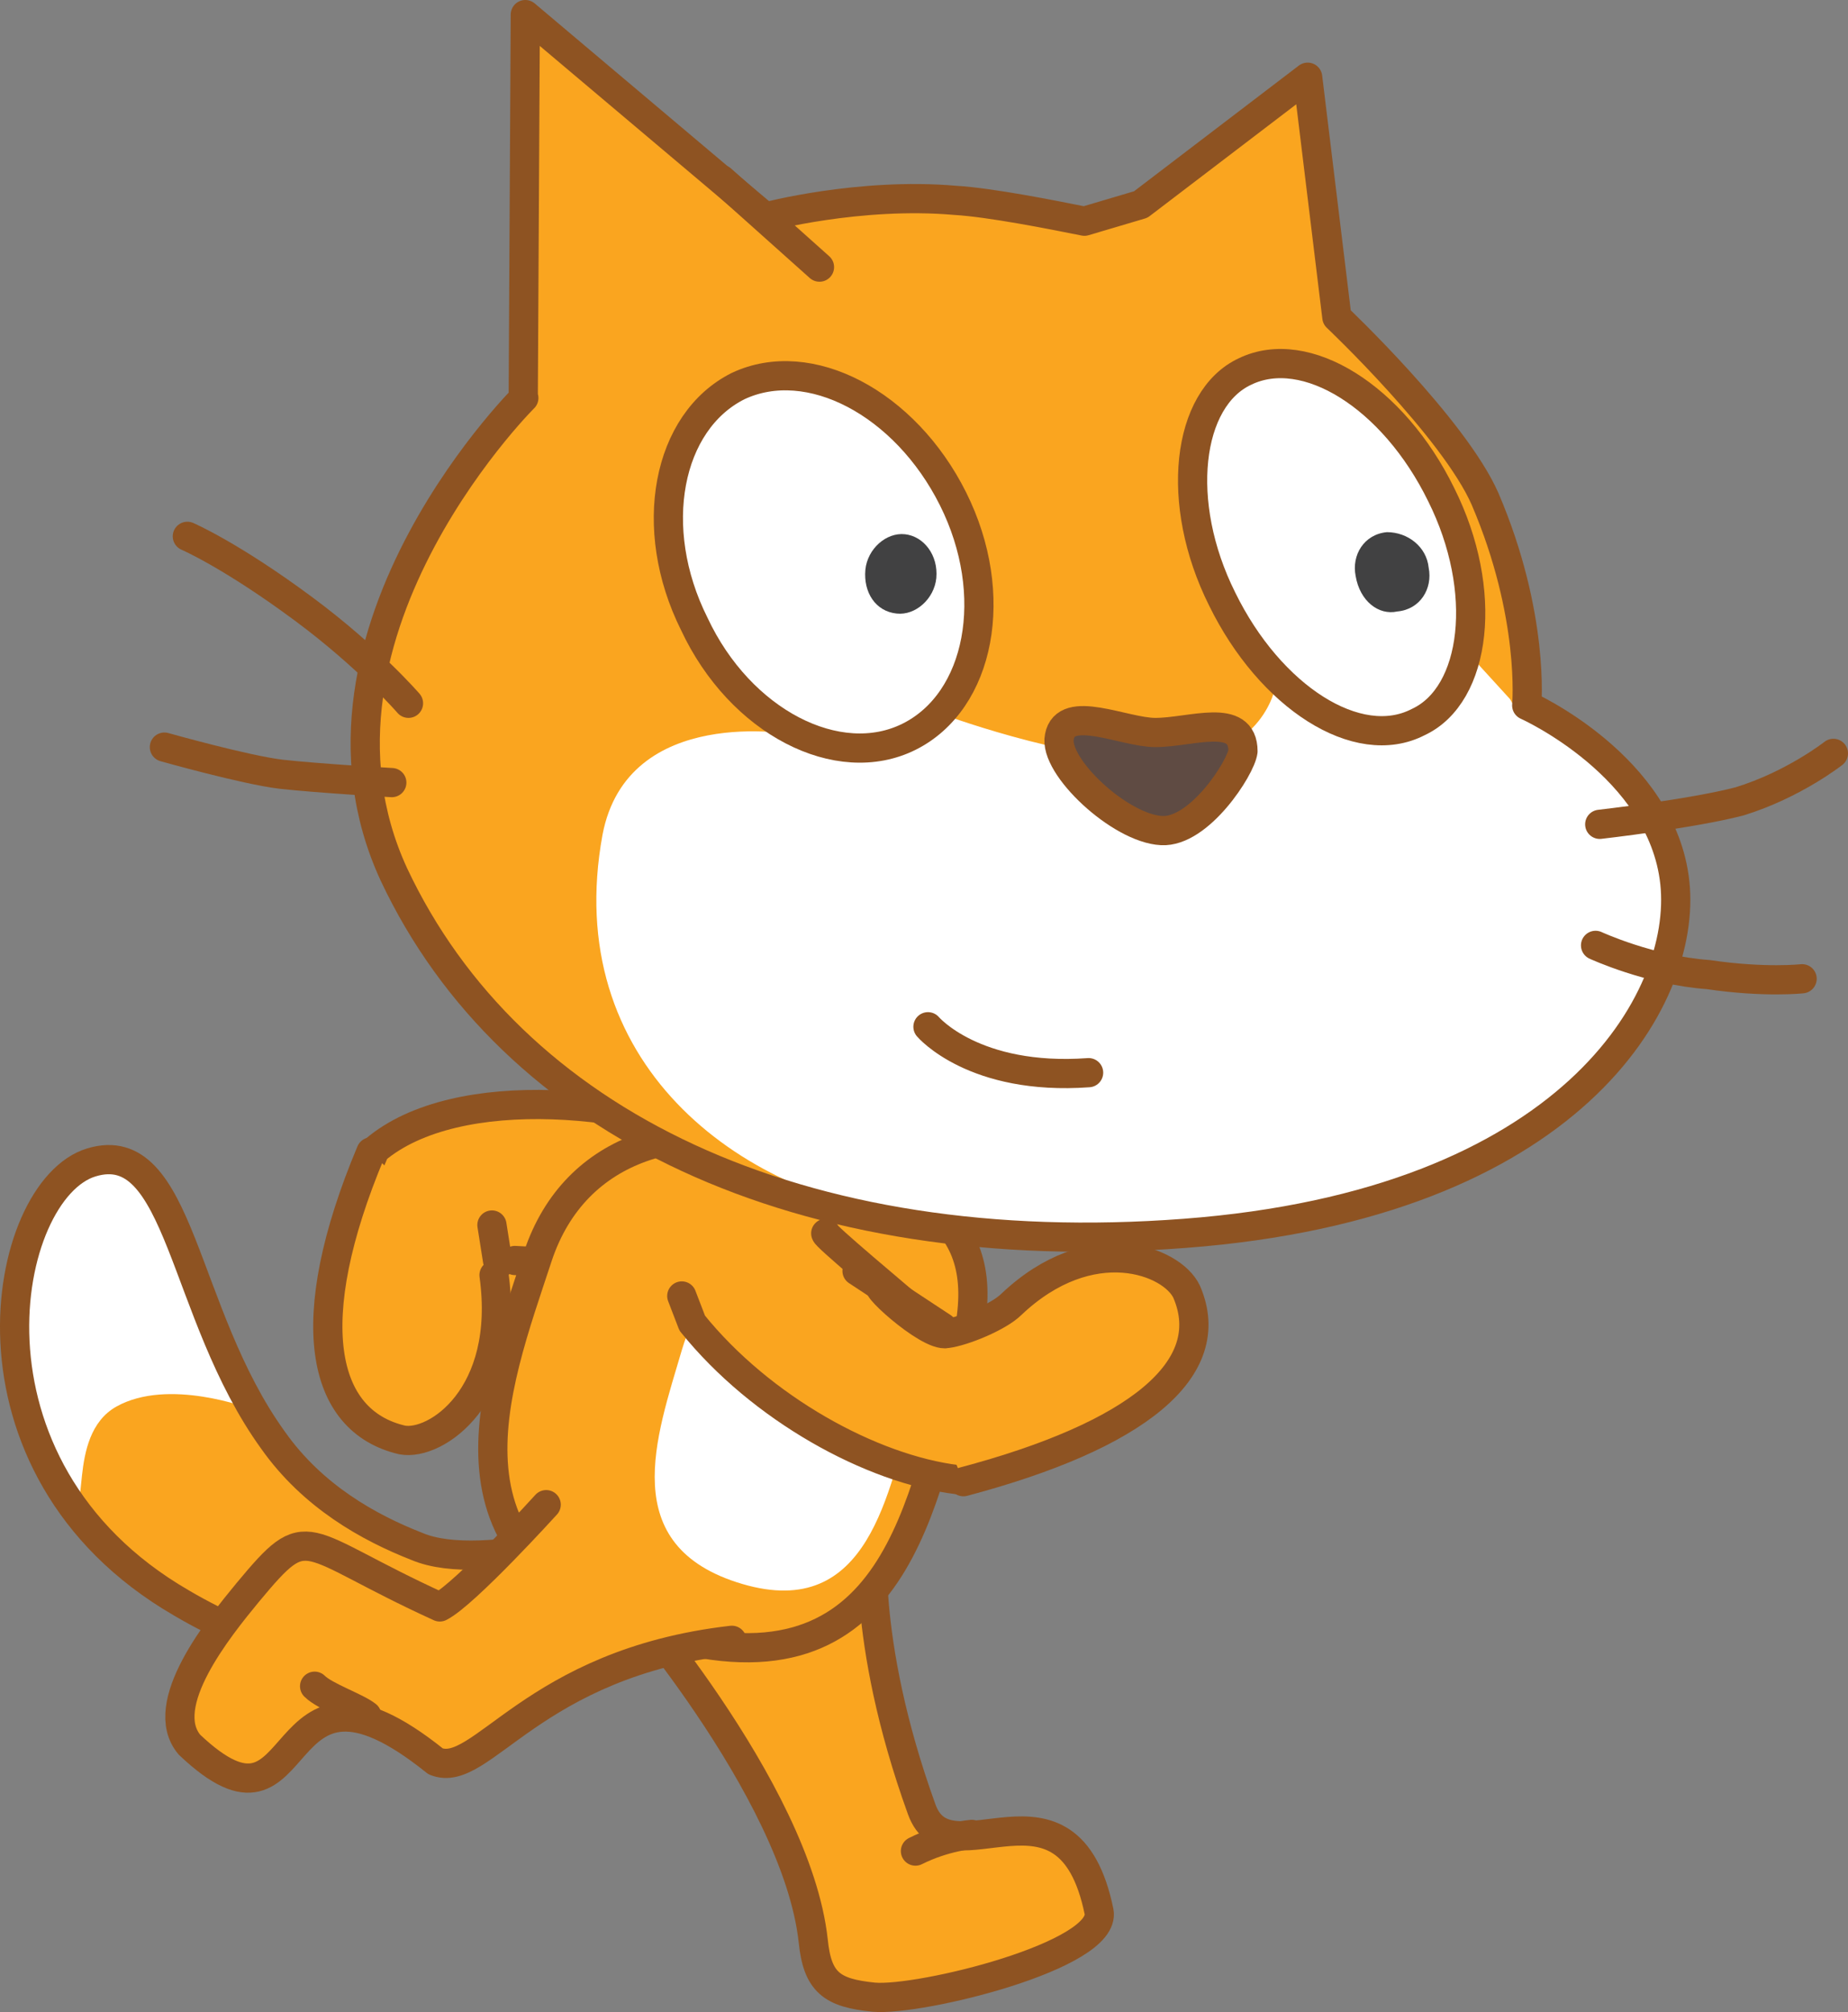 <svg version="1.1" xmlns="http://www.w3.org/2000/svg" xmlns:xlink="http://www.w3.org/1999/xlink" width="88.58" height="96.413" viewBox="0,0,88.58,96.413"><rect x="0" y="0" width="88.58" height="96.413" fill="#808080" stroke="none"/><g transform="translate(-205.32,-121.5)"><g data-paper-data="{&quot;isPaintingLayer&quot;:true}" fill-rule="nonzero" stroke-miterlimit="10" stroke-dasharray="" stroke-dashoffset="0" style="mix-blend-mode: normal"><g stroke="#8e5322" stroke-width="1.4" stroke-linecap="round" stroke-linejoin="round"><g><path d="M225.2,183.5c-2.1,-6.8 -3,-4.3 -1.9,-6.9c3.9,-3.3 12.7,-2.5 18.3,0.1l2.2,7.7" fill="#faa51f"/><path d="M230.7,181.6" fill="#faa51f"/><path d="M233.7,183.6" fill="none"/><path d="M230,181.9l5.6,0.3" fill="#faa51f"/><path d="M229.2,182.1l-0.3,-1.9" fill="none"/></g><path d="M229,182.6c0.8,5.8 -2.8,8.2 -4.4,7.9c-3.9,-0.9 -4.9,-5.7 -1.5,-13.8" fill="#faa51f"/></g><g><path d="M236.4,195c0.7,0.7 2.1,1.8 -0.9,4.8c-3,3 -10,2.3 -10.8,2.1c-3,-0.5 -6.8,-1.3 -10.7,-3.6c-11.2,-6.5 -8.6,-19.8 -4.3,-21.1c4.3,-1.3 4.3,7.2 8.7,13.3c1.9,2.7 4.6,4.2 6.9,5.1c3.3,1.4 10.4,-1.2 11.1,-0.6z" fill="#faa51f" stroke="none" stroke-width="1" stroke-linecap="butt" stroke-linejoin="miter"/><path d="M213.9,181.3c1.2,2.8 3.4,7.7 3.4,7.7c0,0 -3.9,-1.5 -6.4,-0.1c-2.5,1.4 -1.1,5.9 -2.4,4.5c-0.9,-1.5 -2.4,-4.1 -2.7,-7.8c-0.2,-3.7 2,-8.2 4.1,-8.5c2.2,-0.1 3.1,1.7 4,4.2z" fill="#ffffff" stroke="none" stroke-width="1" stroke-linecap="butt" stroke-linejoin="miter"/><path d="M236.4,195c0.7,0.7 2.1,1.8 -0.9,4.8c-3,3 -10,2.3 -10.8,2.1c-3,-0.5 -6.8,-1.3 -10.7,-3.6c-11.2,-6.5 -8.6,-19.8 -4.3,-21.1c4.3,-1.3 4.3,7.2 8.7,13.3c1.9,2.7 4.6,4.2 6.9,5.1c3.3,1.4 10.4,-1.2 11.1,-0.6z" fill="none" stroke="#8e5322" stroke-width="1.4" stroke-linecap="round" stroke-linejoin="round"/></g><g fill="#faa51f" stroke="#8e5322" stroke-width="1.4" stroke-linecap="round" stroke-linejoin="round"><path d="M247.2,194.8c0,0 -0.7,5.1 2.3,13.4c1.3,3.6 7,-2.4 8.5,4.9c0.4,2.1 -8.6,4.3 -10.8,4.1c-2,-0.2 -2.7,-0.7 -2.9,-2.7c-0.8,-7.3 -9.5,-17.1 -9.5,-17.1"/><path d="M249.2,210.2c1.4,-0.7 2.7,-0.8 2.7,-0.8"/></g><path d="M239.3,192.5" fill="#faa51f" stroke="#8e5322" stroke-width="1.4" stroke-linecap="round" stroke-linejoin="round"/><path d="M251.4,186.8c-1.9,6.4 -3,16.3 -14.4,13c-11.4,-3.3 -8,-11.7 -5.9,-18.1c1.8,-5.4 7.2,-6.8 12.8,-5.1c6.3,2 9.4,3.8 7.5,10.2z" fill="#faa51f" stroke="#8e5322" stroke-width="1.4" stroke-linecap="round" stroke-linejoin="round"/><path d="M249.1,188.9c-1.2,4 -2.1,10.3 -8.2,8.5c-6.1,-1.8 -4.1,-7.1 -2.9,-11.2c1.2,-4 3.6,-4.6 7.2,-3.5c3.5,1.1 5.1,2.2 3.9,6.2z" fill="#ffffff" stroke="none" stroke-width="1" stroke-linecap="butt" stroke-linejoin="miter"/><g fill="#faa51f" stroke="#8e5322" stroke-width="1.4" stroke-linecap="round" stroke-linejoin="round"><path d="M240.4,200.1c-9.6,1.1 -12,6.7 -14.2,5.8c-8.2,-6.6 -5.9,4.8 -11.8,-0.8c-1.6,-1.9 1.4,-5.6 2.8,-7.3c3,-3.6 2.4,-2.4 9.2,0.7c1.2,-0.6 5.1,-4.9 5.1,-4.9"/><path d="M222.9,203.7c-0.5,-0.4 -2,-0.9 -2.5,-1.4"/></g><g><g><path d="M260,131.3l8,-6.1l1.4,11.5c0,0 5.6,5.3 7.1,8.7c2.4,5.6 2,9.9 2,9.9c0,0 6.5,2.9 7.1,8.5c0.6,5.6 -5,15.4 -23.5,16.8c-18.5,1.4 -32.3,-5.3 -37.9,-17.2c-5.4,-11.7 6.9,-23.5 6.2,-22.8l0.1,-18.4l11.5,9.7c0,0 4.5,-1.2 9.1,-0.8c1.7,0.1 4.7,0.7 6.2,1z" fill="#faa51f" stroke="none" stroke-width="1" stroke-linecap="butt" stroke-linejoin="miter"/><path d="M278.1,155.7c0,0 6.4,2.4 6.9,8c0.8,5.6 -5.4,15.3 -22.8,16.3c-4,0.2 -7.5,0.5 -13,-0.2c-8.5,-1 -17,-7.4 -15,-18.3c1.2,-6.3 9.2,-4.8 9.2,-4.8l7.3,-0.9c0,0 6.8,2.5 11.1,2.1c4.3,-0.4 4.7,-3.7 4.7,-3.7l9.1,-1.5l2.1,2.3z" fill="#ffffff" stroke="none" stroke-width="1" stroke-linecap="butt" stroke-linejoin="miter"/><path d="M293.2,157.6c0,0 -1.9,1.5 -4.5,2.3c-2.3,0.6 -6.7,1.1 -6.7,1.1" fill="none" stroke="#8e5322" stroke-width="1.4" stroke-linecap="round" stroke-linejoin="round"/><path d="M291.7,168.4c0,0 -1.8,0.2 -4.5,-0.2c-2.8,-0.2 -5.4,-1.4 -5.4,-1.4" fill="none" stroke="#8e5322" stroke-width="1.4" stroke-linecap="round" stroke-linejoin="round"/><path d="M239.9,130.1l4.7,4.2" fill="none" stroke="#8e5322" stroke-width="1.4" stroke-linecap="round" stroke-linejoin="round"/><path d="M260,131.3l8,-6.1l1.4,11.5c0,0 5.6,5.3 7.1,8.7c2.4,5.6 2,9.9 2,9.9c0,0 6.5,2.9 7.1,8.5c0.6,5.6 -5,15.4 -23.5,16.8c-18.5,1.4 -32.3,-5.3 -37.9,-17.2c-5.4,-11.7 6.9,-23.5 6.2,-22.8l0.1,-18.4l11.5,9.7c0,0 4.5,-1.2 9.1,-0.8c1.7,0.1 4.7,0.7 6.2,1z" fill="none" stroke="#8e5322" stroke-width="1.4" stroke-linecap="round" stroke-linejoin="round"/><path d="M224.1,159c0,0 -3.5,-0.2 -5.3,-0.4c-1.7,-0.2 -5.6,-1.3 -5.6,-1.3" fill="none" stroke="#8e5322" stroke-width="1.4" stroke-linecap="round" stroke-linejoin="round"/><path d="M214.3,147.2c0,0 2.1,0.9 5.6,3.5c3.1,2.3 5,4.5 5,4.5" fill="none" stroke="#8e5322" stroke-width="1.4" stroke-linecap="round" stroke-linejoin="round"/></g><g><path d="M274.4,145.2c2.3,4.6 1.7,9.6 -1.1,10.9c-2.9,1.5 -7.1,-1.2 -9.4,-5.9c-2.3,-4.6 -1.7,-9.6 1.1,-10.9c2.9,-1.4 7.1,1.2 9.4,5.9z" fill="#ffffff" stroke="#8e5322" stroke-width="1.4" stroke-linecap="round" stroke-linejoin="round"/><path d="M273.8,148.7c0.2,1 -0.4,2 -1.5,2.1c-0.9,0.2 -1.8,-0.5 -2,-1.7c-0.2,-1 0.4,-2 1.5,-2.1c1,0 1.9,0.7 2,1.7" fill="#414142" stroke="none" stroke-width="1" stroke-linecap="butt" stroke-linejoin="miter"/></g><g><path d="M251,145.4c2.3,4.6 1.3,9.7 -2.1,11.4c-3.4,1.7 -8.1,-0.7 -10.3,-5.4c-2.3,-4.6 -1.3,-9.7 2.1,-11.4c3.4,-1.6 8,0.8 10.3,5.4z" fill="#ffffff" stroke="#8e5322" stroke-width="1.4" stroke-linecap="round" stroke-linejoin="round"/><path d="M250.2,149.2c-0.1,1 -1,1.8 -1.9,1.7c-1,-0.1 -1.6,-1 -1.5,-2.1c0.1,-1 1,-1.8 1.9,-1.7c0.9,0.1 1.6,1 1.5,2.1" fill="#414142" stroke="none" stroke-width="1" stroke-linecap="butt" stroke-linejoin="miter"/></g><path d="M260.7,156.6c1.7,0 4.2,-1 4.2,0.9c-0.1,0.8 -2.1,3.9 -3.9,3.8c-2,-0.1 -5.2,-3.1 -4.9,-4.5c0.3,-1.6 3.1,-0.2 4.6,-0.2z" fill="#5f4b43" stroke="#8e5322" stroke-width="1.4" stroke-linecap="round" stroke-linejoin="round"/><path d="M257.5,172.9c-5.5,0.4 -7.7,-2.2 -7.7,-2.2" fill="#ffffff" stroke="#8e5322" stroke-width="1.4" stroke-linecap="round" stroke-linejoin="round"/></g><g stroke="#8e5322" stroke-width="1.4" stroke-linecap="round" stroke-linejoin="round"><g><path d="M244.9,180.6c-0.1,0.2 11.9,10 11.6,10.1c-2,0.4 -4.4,1.8 -5.3,1.7c-4.1,-0.5 -9.4,-3.4 -12.7,-7.5l-0.5,-1.3" fill="#faa51f"/><path d="M250.5,185.1" fill="#faa51f"/><path d="M248.7,182" fill="none"/><path d="M246.4,182.4l4.1,2.7" fill="#faa51f"/></g><path d="M247.7,183.2c-1,-0.5 2.1,2.4 3,2.2c0.8,-0.1 2.5,-0.8 3.1,-1.4c3.8,-3.6 7.7,-2.1 8.4,-0.6c1.6,3.7 -2.4,6.9 -10.7,9.1" fill="#faa51f"/></g></g></g></svg>